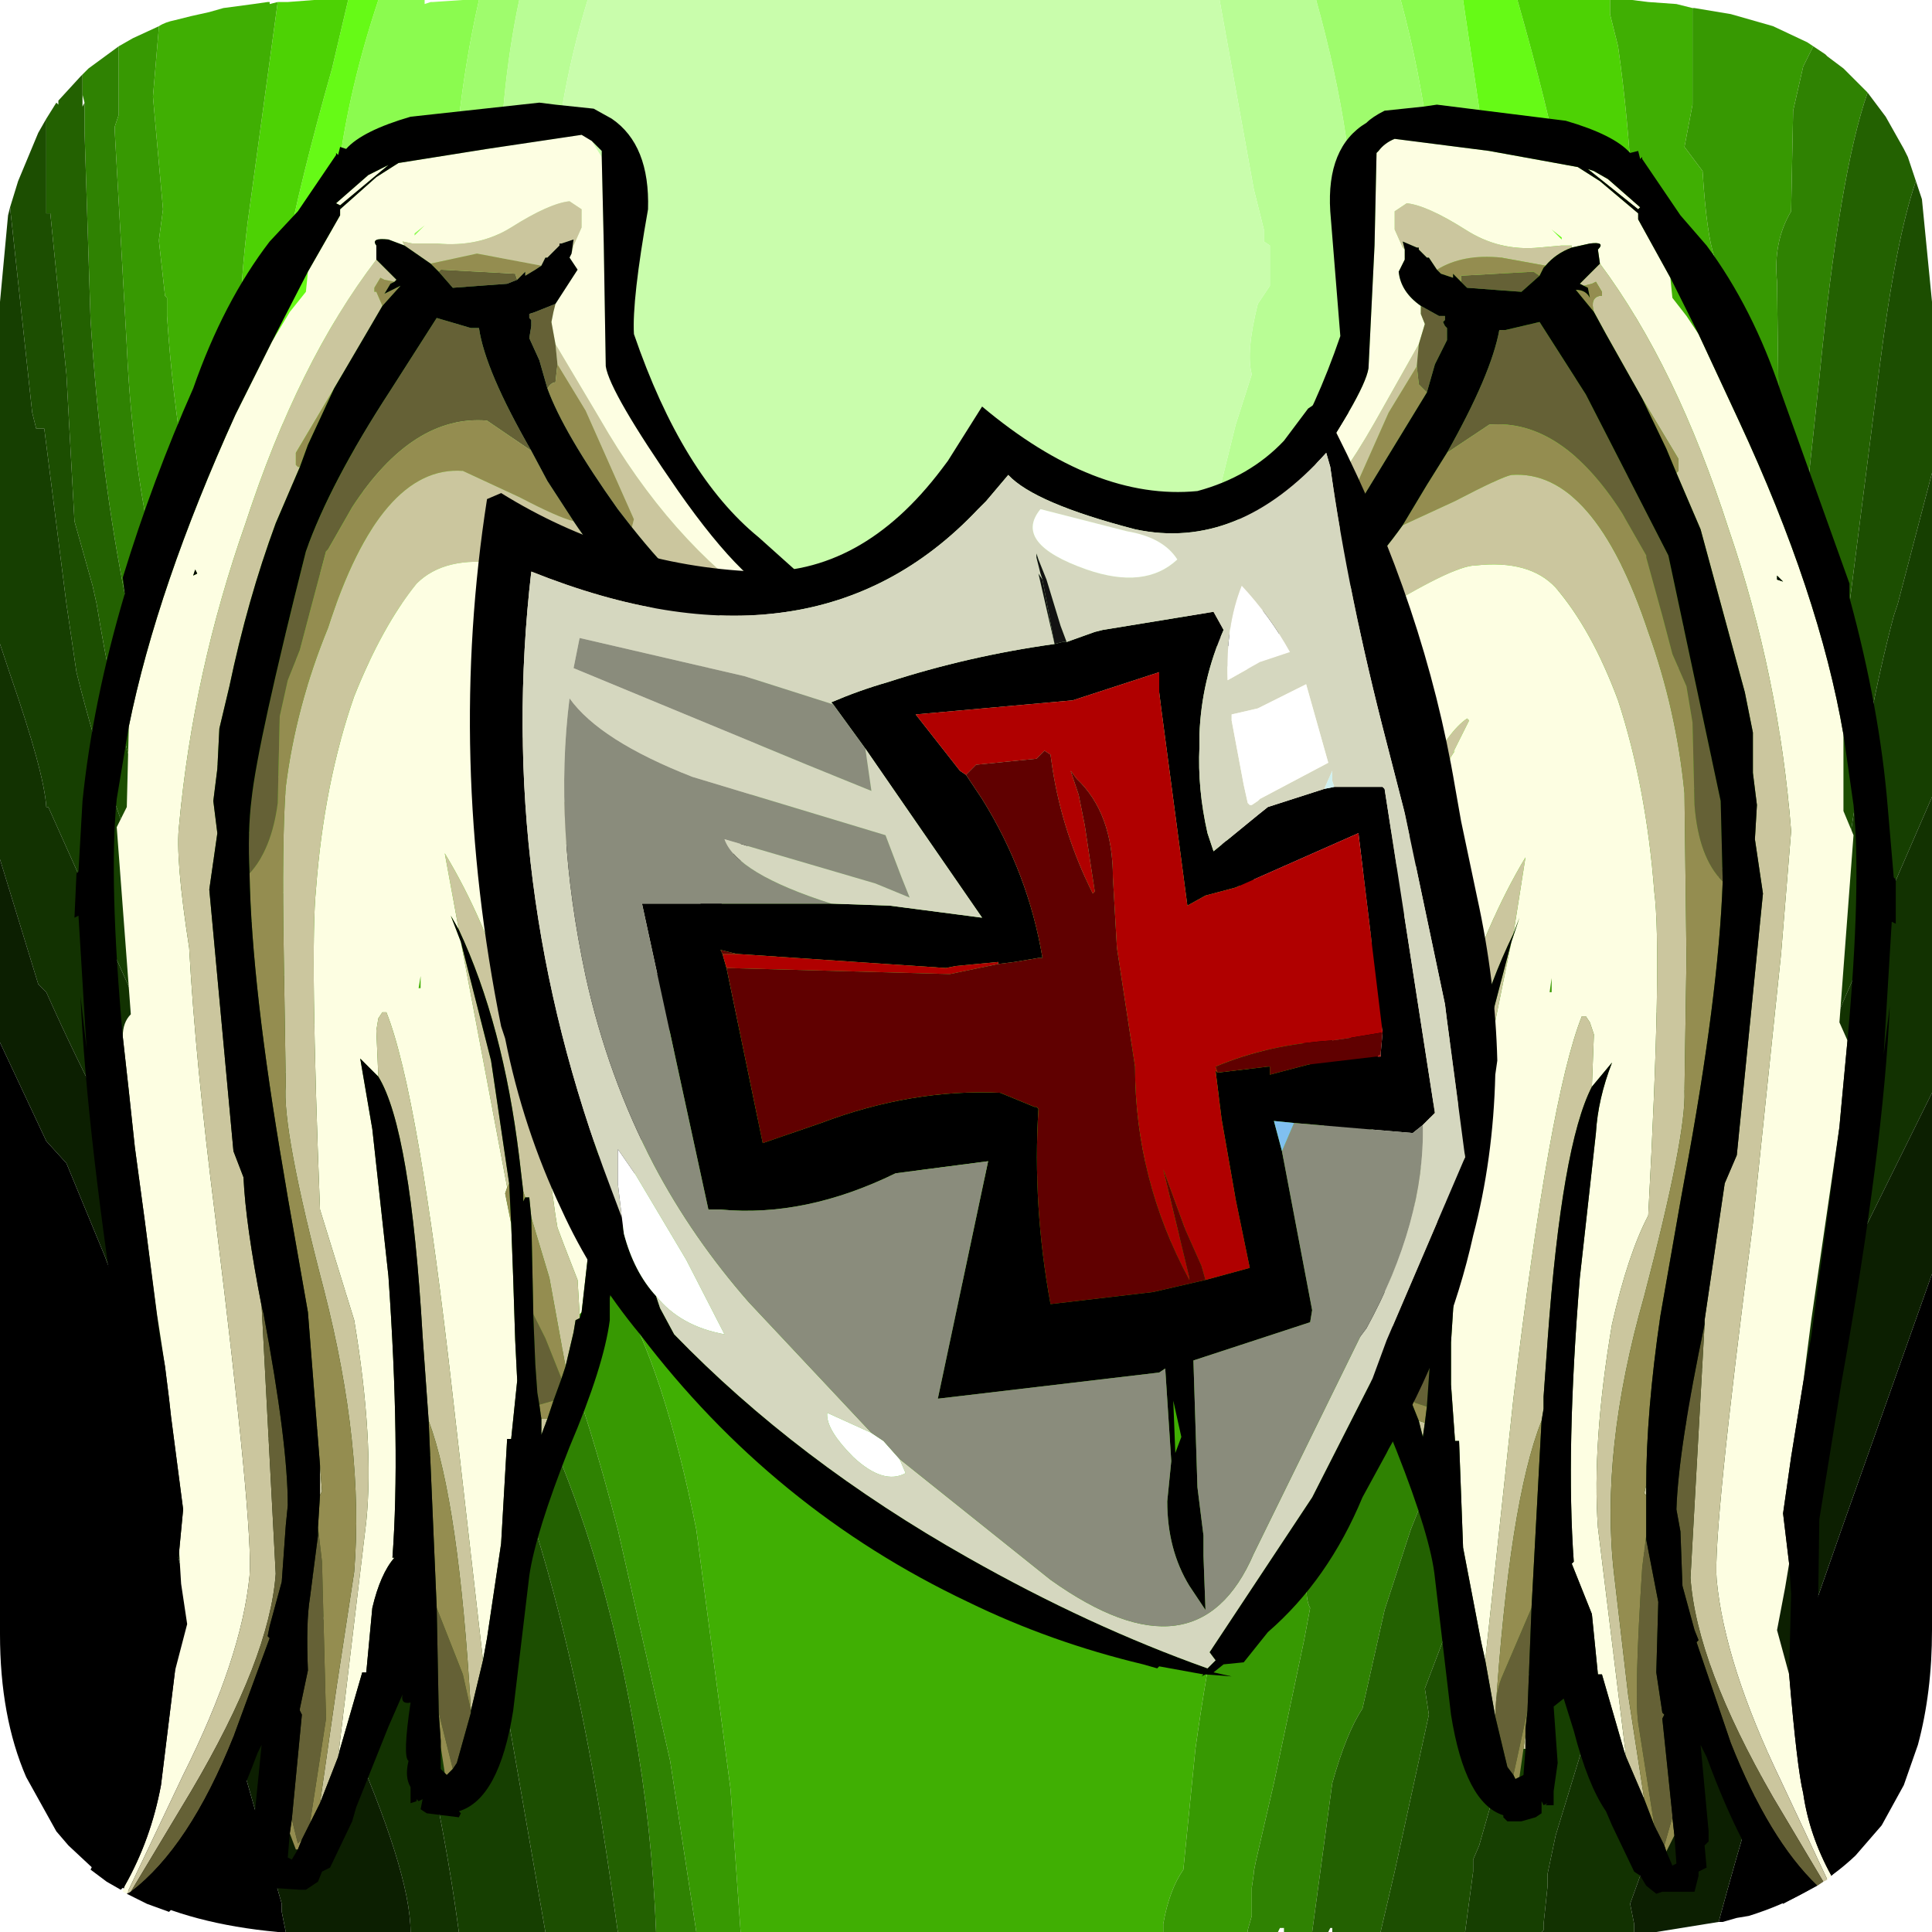 <?xml version="1.0" encoding="UTF-8" standalone="no"?>
<svg xmlns:ffdec="https://www.free-decompiler.com/flash" xmlns:xlink="http://www.w3.org/1999/xlink" ffdec:objectType="frame" height="48.0px" width="48.0px" xmlns="http://www.w3.org/2000/svg">
  <g transform="matrix(1.0, 0.0, 0.0, 1.0, 0.0, 0.0)">
    <filter id="filter0">
      <feColorMatrix in="SourceGraphic" result="filterResult0" type="matrix" values="1.639 0.943 -1.142 0.0 -0.166 -0.211 1.306 0.345 0.0 -0.166 0.931 -0.813 1.322 0.0 -0.166 0.0 0.0 0.0 1.0 0.0"/>
    </filter>
    <use ffdec:characterId="331" filter="url(#filter0)" height="48.0" transform="matrix(1.0, 0.0, 0.0, 1.0, 0.0, 0.0)" width="48.0" xlink:href="#sprite0"/>
    <use ffdec:characterId="2301" height="45.1" transform="matrix(1.0, 0.0, 0.0, 1.0, 1.85, 2.55)" width="45.25" xlink:href="#shape1"/>
  </g>
  <defs>
    <g id="sprite0" transform="matrix(1.0, 0.0, 0.0, 1.0, 0.0, 0.0)">
      <use ffdec:characterId="330" height="48.0" transform="matrix(1.0, 0.0, 0.0, 1.0, 0.0, 0.0)" width="48.0" xlink:href="#shape0"/>
    </g>
    <g id="shape0" transform="matrix(1.0, 0.0, 0.0, 1.0, 0.0, 0.0)">
      <path d="M41.7 35.9 L41.85 34.9 42.2 34.3 41.7 35.9" fill="#3b3b3b" fill-rule="evenodd" stroke="none"/>
      <path d="M19.15 25.4 L18.95 25.4 18.95 25.3 19.15 25.4 M33.35 27.45 L33.25 27.55 32.9 27.75 33.1 27.55 33.35 27.45 M35.8 8.3 L35.85 8.5 35.8 8.55 35.8 8.3" fill="#646464" fill-rule="evenodd" stroke="none"/>
      <path d="M29.35 30.6 L29.25 30.7 29.35 30.5 29.35 30.6" fill="#1ad310" fill-rule="evenodd" stroke="none"/>
      <path d="M29.7 30.4 L29.35 30.6 29.35 30.5 29.65 30.4 29.7 30.4" fill="#15ac0d" fill-rule="evenodd" stroke="none"/>
      <path d="M48.0 31.65 L48.0 40.5 Q48.0 42.05 47.65 43.35 L47.3 44.35 46.75 45.35 46.1 46.1 Q45.05 47.1 43.45 47.6 L43.15 47.65 42.8 47.75 42.7 47.75 Q43.5 44.75 45.05 40.0 L45.75 38.0 48.0 31.65 M0.0 25.9 L1.15 28.35 1.65 28.9 2.6 31.2 Q3.95 34.7 4.4 37.9 L4.35 38.0 4.3 38.3 5.55 42.2 7.0 47.3 7.0 47.5 7.1 48.0 6.9 48.0 Q4.75 47.8 3.3 47.05 L2.45 46.55 1.7 45.85 1.4 45.5 0.65 44.15 Q0.0 42.65 0.0 40.6 L0.0 40.5 0.0 25.9" fill="#000000" fill-rule="evenodd" stroke="none"/>
      <path d="M30.3 0.0 L31.15 4.7 31.4 5.7 31.4 6.0 31.55 6.1 31.55 7.1 31.25 7.55 Q30.95 8.75 31.1 9.3 L30.7 10.55 29.6 15.0 29.35 16.15 27.4 18.05 Q24.2 20.4 20.35 19.15 17.45 18.15 16.45 16.55 L15.6 15.0 Q13.5 10.7 13.65 5.55 13.8 2.6 14.6 0.0 L17.5 0.0 17.75 0.0 30.3 0.0" fill="#c9fdac" fill-rule="evenodd" stroke="none"/>
      <path d="M14.6 0.0 Q13.8 2.6 13.65 5.55 13.5 10.7 15.6 15.0 L16.45 16.55 Q17.45 18.15 20.35 19.15 24.2 20.4 27.4 18.05 L29.35 16.15 29.6 15.0 30.7 10.55 31.1 9.3 Q30.95 8.75 31.25 7.55 L31.55 7.1 31.55 6.1 31.4 6.0 31.4 5.7 31.15 4.7 30.3 0.0 32.7 0.0 Q33.7 3.6 33.65 6.35 L33.1 10.2 32.4 14.7 32.35 15.0 Q31.85 17.65 29.5 20.45 25.9 22.5 24.2 22.75 L21.15 22.25 19.4 21.8 19.25 21.8 Q18.25 21.8 18.4 21.35 L16.85 19.7 15.0 17.65 13.75 15.0 Q12.35 11.05 12.4 5.2 12.4 2.35 12.9 0.0 L14.6 0.0" fill="#b9fd95" fill-rule="evenodd" stroke="none"/>
      <path d="M12.9 0.0 Q12.4 2.35 12.4 5.2 12.35 11.05 13.75 15.0 L15.0 17.65 16.85 19.7 18.4 21.35 Q18.25 21.8 19.25 21.8 L19.4 21.8 21.15 22.25 24.2 22.75 Q25.9 22.5 29.5 20.45 31.85 17.65 32.35 15.0 L32.4 14.7 33.1 10.2 33.65 6.35 Q33.7 3.6 32.7 0.0 L34.8 0.0 Q35.75 3.5 35.8 7.75 L35.8 8.25 35.8 8.3 35.8 8.55 Q35.25 8.95 34.65 10.3 L33.8 13.9 34.1 15.0 Q34.25 15.95 34.0 16.9 33.4 19.65 28.9 22.9 L26.4 24.3 21.2 23.4 17.35 23.2 17.15 22.95 16.95 22.2 Q14.2 19.0 13.4 17.7 12.7 16.5 12.25 15.0 10.9 10.95 11.25 4.7 11.4 2.2 11.9 0.0 L12.9 0.0" fill="#9ffc6d" fill-rule="evenodd" stroke="none"/>
      <path d="M36.35 0.0 L37.25 6.05 Q37.45 8.7 37.2 11.1 L37.1 11.75 37.05 12.05 37.05 12.15 Q36.55 12.7 36.05 14.3 L35.85 15.0 Q34.9 18.05 35.05 18.6 33.0 22.75 29.0 25.9 L25.05 26.1 21.65 25.9 Q20.7 25.35 19.15 25.4 L18.95 25.3 18.95 25.4 18.55 25.4 17.75 25.55 15.25 22.6 11.95 18.7 10.0 15.0 9.55 14.05 Q8.8 11.85 8.35 8.1 7.95 4.35 9.4 0.0 L10.55 0.0 10.55 0.1 10.7 0.05 10.75 0.05 11.5 0.0 11.9 0.0 Q11.4 2.2 11.25 4.7 10.9 10.95 12.25 15.0 12.7 16.5 13.4 17.7 14.2 19.0 16.95 22.2 L17.15 22.95 17.35 23.2 21.2 23.4 26.4 24.3 28.9 22.9 Q33.4 19.65 34.0 16.9 34.25 15.95 34.1 15.0 L33.8 13.9 34.65 10.3 Q35.25 8.95 35.8 8.55 L35.85 8.5 35.8 8.3 35.8 8.25 35.8 7.75 Q35.75 3.5 34.8 0.0 L36.35 0.0" fill="#8bfb4f" fill-rule="evenodd" stroke="none"/>
      <path d="M36.35 0.0 L37.7 0.0 Q39.2 5.25 39.15 7.5 L39.15 11.85 38.65 15.0 38.15 16.55 Q36.45 20.35 34.9 22.15 L30.7 26.95 29.1 28.05 29.4 28.15 29.2 28.4 28.4 28.9 28.3 29.0 28.2 29.0 Q25.0 29.55 22.15 29.0 19.6 28.45 16.95 26.7 L16.95 26.3 15.65 25.1 Q12.15 21.45 9.85 17.6 L8.35 15.0 7.85 14.0 Q7.2 12.35 6.85 9.05 6.65 7.35 8.25 1.7 L8.65 0.0 9.4 0.0 Q7.95 4.35 8.35 8.1 8.8 11.85 9.55 14.05 L10.0 15.0 11.95 18.7 15.25 22.6 17.75 25.55 18.55 25.4 18.95 25.4 19.15 25.4 Q20.7 25.35 21.65 25.9 L25.05 26.1 29.0 25.9 Q33.0 22.75 35.05 18.6 34.9 18.05 35.85 15.0 L36.05 14.3 Q36.55 12.7 37.05 12.15 L37.05 12.05 37.1 11.75 37.2 11.1 Q37.45 8.7 37.25 6.05 L36.35 0.0" fill="#66fa16" fill-rule="evenodd" stroke="none"/>
      <path d="M8.65 0.0 L8.25 1.7 Q6.65 7.35 6.85 9.05 7.2 12.35 7.85 14.0 L8.35 15.0 9.85 17.6 Q12.15 21.45 15.65 25.1 L16.95 26.3 16.95 26.7 Q19.6 28.45 22.15 29.0 25.0 29.55 28.2 29.0 L28.3 29.0 28.4 28.9 29.2 28.4 29.4 28.15 29.1 28.05 30.7 26.95 34.9 22.15 Q36.45 20.35 38.15 16.55 L38.65 15.0 39.15 11.85 39.15 7.5 Q39.2 5.25 37.7 0.0 L37.8 0.0 39.7 0.0 40.0 0.0 40.0 0.35 40.2 1.15 Q40.7 4.65 40.6 8.85 L40.3 13.8 40.15 15.0 38.9 19.8 Q38.55 21.1 37.1 22.8 L34.1 26.5 33.4 27.4 33.35 27.45 33.1 27.55 32.9 27.75 32.9 27.8 32.85 27.8 32.65 27.9 32.6 27.95 32.6 28.05 31.6 29.1 29.8 30.3 29.7 30.4 29.65 30.4 29.35 30.5 29.25 30.7 28.35 31.55 27.25 31.8 25.95 32.15 21.4 31.5 20.9 31.45 19.45 30.85 17.95 30.6 15.9 28.4 Q14.1 26.45 12.85 24.7 L8.1 17.8 Q7.3 16.5 6.85 15.0 5.5 11.0 6.15 5.55 L6.9 0.05 6.95 0.05 7.15 0.05 7.8 0.0 8.65 0.0" fill="#4dd204" fill-rule="evenodd" stroke="none"/>
      <path d="M42.05 0.2 L42.05 2.6 41.85 3.65 42.3 4.25 Q42.4 5.85 42.6 6.4 L41.9 15.0 41.7 16.55 Q41.3 20.15 37.0 26.8 L31.95 34.7 31.75 35.05 31.4 35.8 31.3 35.8 31.0 37.7 30.9 38.0 Q30.25 39.5 29.7 43.45 L29.4 46.45 Q29.05 46.95 28.9 47.8 L28.9 48.0 18.4 48.0 18.15 44.45 17.3 38.0 Q16.5 34.0 15.35 32.05 L8.15 21.65 Q6.35 18.6 5.35 15.0 4.4 11.65 4.15 7.85 L4.15 7.4 4.1 7.35 3.95 6.0 3.95 5.95 4.05 5.2 3.8 2.4 3.95 0.65 Q4.1 0.55 4.35 0.5 L4.75 0.4 5.2 0.3 5.55 0.2 6.3 0.1 6.65 0.05 6.7 0.05 6.7 0.1 6.9 0.05 6.15 5.55 Q5.5 11.0 6.85 15.0 7.3 16.5 8.1 17.8 L12.85 24.7 Q14.1 26.45 15.9 28.4 L17.95 30.6 19.45 30.85 20.9 31.45 21.4 31.5 25.95 32.15 27.25 31.8 28.35 31.55 29.25 30.7 29.35 30.6 29.7 30.4 29.8 30.3 31.6 29.1 32.6 28.05 32.6 27.95 32.65 27.9 32.85 27.8 32.9 27.8 32.9 27.75 33.25 27.55 33.35 27.45 33.4 27.4 34.1 26.5 37.1 22.8 Q38.55 21.1 38.9 19.8 L40.15 15.0 40.3 13.8 40.6 8.85 Q40.7 4.65 40.2 1.15 L40.0 0.35 40.0 0.0 40.4 0.0 40.55 0.0 40.95 0.05 41.65 0.1 42.05 0.2" fill="#40af03" fill-rule="evenodd" stroke="none"/>
      <path d="M45.05 1.15 L44.8 1.65 44.55 2.75 44.5 5.25 Q44.05 6.0 44.15 7.0 L44.2 11.0 44.25 12.15 44.0 14.45 43.75 15.0 43.35 16.25 43.2 17.55 37.35 28.35 Q33.65 35.1 32.75 38.0 32.3 39.5 32.55 39.95 L32.4 40.75 31.65 44.3 31.2 46.25 31.15 46.5 31.15 46.55 31.1 46.9 31.1 47.6 31.0 47.95 31.0 48.0 28.9 48.0 28.9 47.8 Q29.05 46.95 29.4 46.45 L29.7 43.45 Q30.25 39.5 30.9 38.0 L31.0 37.7 31.3 35.8 31.4 35.8 31.75 35.05 31.95 34.7 37.0 26.8 Q41.3 20.15 41.7 16.55 L41.9 15.0 42.6 6.4 Q42.4 5.85 42.3 4.25 L41.85 3.65 42.05 2.6 42.05 0.2 42.1 0.2 43.0 0.35 43.7 0.55 44.05 0.65 44.9 1.05 45.05 1.15 M3.95 0.65 L3.8 2.4 4.05 5.2 3.95 5.95 3.95 6.0 4.1 7.35 4.15 7.4 4.15 7.85 Q4.4 11.65 5.35 15.0 6.35 18.6 8.15 21.65 L15.35 32.05 Q16.5 34.0 17.3 38.0 L18.15 44.45 18.4 48.0 17.3 48.0 16.65 43.75 15.35 38.0 Q14.0 32.75 12.4 30.15 L6.95 22.05 Q5.05 18.9 4.1 15.0 3.3 12.0 3.15 8.6 L2.85 3.25 2.85 3.15 2.95 2.85 2.95 1.15 3.3 0.95 3.95 0.65" fill="#379902" fill-rule="evenodd" stroke="none"/>
      <path d="M45.05 1.15 L45.35 1.35 45.4 1.4 45.8 1.7 46.15 2.05 46.4 2.3 Q45.7 4.3 45.2 9.4 L44.6 15.0 44.15 18.7 44.0 18.95 41.85 23.6 39.5 28.8 38.45 30.9 38.3 31.15 38.25 31.1 36.55 34.35 35.95 35.75 35.05 38.0 34.4 40.0 33.85 42.45 Q33.45 43.05 33.1 44.3 L32.6 48.0 32.3 48.0 32.3 47.95 32.3 48.0 31.9 48.0 31.9 47.9 31.8 47.9 31.75 48.0 31.0 48.0 31.0 47.95 31.1 47.6 31.1 46.9 31.15 46.55 31.15 46.5 31.2 46.25 31.65 44.3 32.4 40.75 32.55 39.95 Q32.3 39.5 32.75 38.0 33.65 35.1 37.35 28.35 L43.2 17.55 43.35 16.25 43.75 15.0 44.0 14.45 44.25 12.15 44.2 11.0 44.15 7.0 Q44.05 6.0 44.5 5.25 L44.55 2.75 44.8 1.65 45.05 1.15 M2.95 1.15 L2.95 2.85 2.85 3.15 2.85 3.25 3.15 8.6 Q3.3 12.0 4.1 15.0 5.05 18.9 6.95 22.05 L12.4 30.15 Q14.0 32.75 15.35 38.0 L16.65 43.75 17.3 48.0 16.3 48.0 Q16.2 45.4 15.75 42.9 15.3 40.3 14.55 38.0 13.45 34.7 11.7 31.9 L4.8 20.5 Q3.75 18.15 3.15 15.0 2.5 11.85 2.25 7.95 L2.1 3.25 2.1 3.1 2.1 2.55 2.05 2.35 2.05 1.85 2.2 1.7 2.95 1.15" fill="#2f8202" fill-rule="evenodd" stroke="none"/>
      <path d="M47.6 4.5 Q47.1 5.95 46.7 9.1 L45.95 15.0 45.9 15.35 44.75 18.95 Q43.8 21.9 43.8 22.5 L43.75 22.85 Q41.6 27.9 40.15 30.2 L39.85 30.85 39.4 31.4 35.4 41.95 35.5 42.6 34.65 46.5 34.3 48.0 33.1 48.0 33.1 47.9 33.05 47.9 33.0 48.0 32.6 48.0 33.1 44.3 Q33.45 43.05 33.85 42.45 L34.4 40.0 35.05 38.0 35.95 35.75 36.55 34.35 38.25 31.1 38.3 31.15 38.45 30.9 39.5 28.8 41.85 23.6 44.0 18.95 44.15 18.7 44.6 15.0 45.2 9.4 Q45.7 4.3 46.4 2.3 L46.85 2.9 47.3 3.7 47.4 3.9 47.6 4.5 M2.05 1.85 L2.05 2.35 2.05 2.65 2.1 2.55 2.1 3.1 2.1 3.25 2.25 7.95 Q2.5 11.85 3.15 15.0 3.75 18.15 4.8 20.5 L11.7 31.9 Q13.45 34.7 14.55 38.0 15.3 40.3 15.75 42.9 16.2 45.4 16.3 48.0 L15.35 48.0 15.25 47.3 Q14.5 41.85 13.3 38.0 L12.2 35.1 5.05 23.25 4.6 21.95 4.25 21.45 Q3.15 19.6 2.4 15.0 L2.3 14.55 1.85 12.95 1.65 9.3 1.25 5.3 1.15 5.3 1.15 4.85 1.15 2.95 1.4 2.55 1.45 2.6 1.45 2.5 2.0 1.9 2.05 1.85" fill="#236101" fill-rule="evenodd" stroke="none"/>
      <path d="M47.6 4.5 L47.75 4.95 48.0 7.5 48.0 9.8 48.0 9.9 48.0 11.75 47.15 15.0 47.05 15.3 Q46.4 17.75 45.9 21.25 L44.55 25.4 44.5 25.45 44.2 25.9 Q41.6 31.7 39.95 36.2 L39.3 38.0 39.05 38.65 38.9 38.85 Q38.35 40.2 36.75 45.85 L36.6 46.2 36.6 46.5 36.4 48.0 34.3 48.0 34.65 46.5 35.5 42.6 35.4 41.95 39.4 31.4 39.85 30.85 40.15 30.2 Q41.6 27.9 43.75 22.85 L43.8 22.5 Q43.8 21.9 44.75 18.95 L45.9 15.35 45.95 15.0 46.7 9.1 Q47.1 5.95 47.6 4.5 M1.15 2.95 L1.15 4.85 1.15 5.3 1.25 5.3 1.65 9.3 1.85 12.95 2.3 14.55 2.4 15.0 Q3.15 19.6 4.25 21.45 L4.6 21.95 5.05 23.25 12.2 35.1 13.3 38.0 Q14.5 41.85 15.25 47.3 L15.35 48.0 13.55 48.0 12.5 41.95 Q12.2 40.0 11.5 38.0 L10.3 35.3 7.15 29.45 4.2 23.4 Q2.7 19.95 1.9 16.7 L1.65 15.0 1.1 10.65 0.9 10.65 0.8 10.25 0.25 5.15 0.45 4.5 0.95 3.3 1.15 2.95" fill="#1c4e01" fill-rule="evenodd" stroke="none"/>
      <path d="M36.4 48.0 L36.6 46.5 36.6 46.2 36.75 45.85 Q38.35 40.2 38.9 38.85 L39.05 38.65 39.3 38.0 39.95 36.2 Q41.6 31.7 44.2 25.9 L44.5 25.45 44.55 25.4 45.9 21.25 Q46.4 17.75 47.05 15.3 L47.15 15.0 48.0 11.75 48.0 19.8 45.7 25.1 Q44.2 28.7 43.8 30.0 43.15 31.2 42.2 34.3 L41.85 34.9 41.7 35.9 41.65 36.1 Q41.35 36.8 41.2 37.6 L41.15 38.0 41.15 38.05 40.75 38.7 40.75 39.1 39.75 42.0 38.65 45.6 38.45 46.55 38.45 46.85 38.35 47.8 38.35 47.95 38.3 48.0 36.4 48.0 M0.0 16.0 L0.0 7.5 0.2 5.35 0.25 5.15 0.8 10.25 0.9 10.65 1.1 10.65 1.65 15.0 1.9 16.7 Q2.7 19.95 4.2 23.4 L7.15 29.45 10.3 35.3 11.5 38.0 Q12.2 40.0 12.5 41.95 L13.55 48.0 11.4 48.0 Q11.0 45.0 10.2 41.9 L8.9 38.0 5.55 29.75 1.2 20.05 1.15 20.05 Q1.1 19.2 0.25 16.75 L0.0 16.0" fill="#163f01" fill-rule="evenodd" stroke="none"/>
      <path d="M48.0 19.8 L48.0 27.15 45.8 31.6 Q44.95 33.65 44.45 35.45 L44.35 35.55 44.1 36.4 43.7 37.2 43.7 37.25 43.5 38.0 41.65 44.1 40.5 47.3 40.6 47.8 40.6 48.0 38.3 48.0 38.35 47.95 38.35 47.8 38.45 46.85 38.45 46.55 38.65 45.6 39.75 42.0 40.75 39.1 40.75 38.7 41.15 38.05 41.15 38.0 41.2 37.6 Q41.35 36.8 41.65 36.1 L41.7 35.9 42.2 34.3 Q43.15 31.2 43.8 30.0 44.2 28.7 45.7 25.1 L48.0 19.8 M0.0 16.0 L0.25 16.75 Q1.1 19.2 1.15 20.05 L1.2 20.05 5.55 29.75 8.9 38.0 10.2 41.9 Q11.0 45.0 11.4 48.0 L10.9 48.0 10.8 48.0 10.2 48.0 Q10.2 46.5 8.6 42.9 L7.95 39.8 7.45 38.0 Q6.15 33.85 4.4 30.85 2.6 27.9 1.15 24.65 L0.95 24.45 0.0 21.35 0.0 16.0" fill="#123201" fill-rule="evenodd" stroke="none"/>
      <path d="M48.0 27.15 L48.0 31.65 45.75 38.0 45.05 40.0 Q43.5 44.75 42.7 47.75 L41.15 48.0 40.9 48.0 40.6 48.0 40.6 47.8 40.5 47.3 41.65 44.1 43.5 38.0 43.7 37.25 43.7 37.2 44.1 36.4 44.35 35.55 44.45 35.45 Q44.95 33.65 45.8 31.6 L48.0 27.15 M0.0 21.35 L0.95 24.45 1.15 24.65 Q2.6 27.9 4.4 30.85 6.15 33.85 7.45 38.0 L7.95 39.8 8.6 42.9 Q10.2 46.5 10.2 48.0 L7.7 48.0 7.1 48.0 7.0 47.5 7.0 47.3 5.55 42.2 4.3 38.3 4.35 38.0 4.4 37.9 Q3.95 34.7 2.6 31.2 L1.65 28.9 1.15 28.35 0.0 25.9 0.0 21.35" fill="#0c1f01" fill-rule="evenodd" stroke="none"/>
    </g>
    <g id="shape1" transform="matrix(1.0, 0.0, 0.0, 1.0, -1.85, -2.55)">
      <path d="M40.7 5.2 L39.45 4.2 39.6 4.25 39.95 4.45 40.75 5.15 40.7 5.2 M29.35 15.0 Q30.4 14.75 32.2 12.25 33.9 9.8 34.0 9.15 L34.15 6.1 34.2 3.8 34.25 3.75 Q34.4 3.55 34.65 3.45 L37.0 3.75 39.2 4.15 39.75 4.5 40.7 5.3 40.7 5.45 41.5 6.9 41.55 7.4 41.9 7.85 42.2 8.3 43.2 10.45 Q45.2 14.75 45.8 18.25 L45.8 20.15 46.05 20.75 45.7 25.4 45.9 25.85 45.75 27.45 45.7 28.0 45.0 32.8 44.8 34.35 44.5 36.2 44.3 37.6 44.45 38.85 44.35 39.45 44.15 40.5 44.45 41.6 Q44.65 43.95 44.8 44.55 44.95 45.6 45.5 46.6 L45.4 46.7 44.25 44.25 Q42.85 41.35 42.65 39.25 42.55 38.1 43.55 30.4 L44.25 23.7 44.5 20.65 Q44.2 16.8 42.95 13.15 41.65 9.1 39.75 6.55 L39.7 6.2 Q39.9 6.0 39.5 6.05 L39.05 6.15 39.05 6.1 38.8 6.1 38.25 6.15 Q37.25 6.25 36.4 5.7 35.45 5.1 34.95 5.05 L34.65 5.25 34.65 5.7 34.85 6.15 34.9 6.2 34.9 6.45 34.75 6.75 Q34.8 7.25 35.3 7.6 L35.3 7.8 35.4 8.05 35.25 8.55 34.15 10.5 Q32.45 13.5 30.0 15.15 L30.05 15.5 30.4 15.6 30.05 15.65 29.55 15.35 29.35 15.0 M30.6 21.05 Q30.25 20.0 30.2 19.15 L30.1 17.55 30.35 16.4 30.45 16.55 31.25 16.65 Q32.1 16.6 34.0 15.35 36.1 14.05 36.65 14.05 38.0 13.9 38.65 14.6 39.55 15.65 40.2 17.4 40.9 19.55 41.1 22.15 41.3 23.7 40.95 30.2 40.45 31.15 40.05 32.9 39.55 35.85 39.7 37.95 L40.4 43.65 40.35 43.5 39.8 41.6 39.7 41.6 39.55 40.1 39.05 38.85 39.1 38.8 Q38.9 36.05 39.25 31.75 L39.65 28.15 Q39.7 27.3 40.05 26.4 L39.55 27.0 39.6 25.7 39.5 25.4 39.4 25.25 39.3 25.25 Q38.5 27.25 37.6 34.75 L36.9 41.25 36.8 40.8 36.35 38.45 36.25 35.8 36.15 35.8 36.05 34.4 36.05 33.35 36.15 31.8 36.25 30.15 36.35 29.7 36.3 29.6 36.3 29.55 37.55 23.4 37.75 22.8 37.6 23.2 37.9 21.3 Q35.95 24.55 35.1 30.25 L35.0 30.55 34.9 30.95 34.5 31.9 34.45 32.55 34.05 29.1 34.15 28.35 34.05 27.95 Q34.2 25.8 34.9 22.65 L35.5 20.2 36.05 18.8 36.15 18.65 36.1 18.7 36.5 17.9 36.45 17.85 Q36.0 18.15 35.45 19.2 L34.9 20.1 34.15 21.45 Q33.9 21.45 33.2 23.1 L32.7 24.3 32.7 24.25 32.45 24.2 Q32.1 23.25 30.6 21.05 M30.55 15.75 L30.5 15.65 30.5 15.6 30.55 15.6 30.7 15.65 30.55 15.75 M44.3 14.45 L44.15 14.3 44.15 14.4 44.3 14.45 M38.8 5.95 L38.8 5.9 38.55 5.7 38.8 5.95 M19.7 15.0 L19.5 15.35 19.0 15.6 18.6 15.6 Q18.8 15.45 19.05 15.45 L19.05 15.1 Q16.65 13.45 14.9 10.4 L13.8 8.55 13.7 8.0 13.75 7.75 13.8 7.55 14.35 6.7 14.15 6.4 14.2 6.3 14.25 6.1 14.45 5.65 14.45 5.2 14.15 5.0 Q13.65 5.05 12.7 5.65 11.9 6.15 10.85 6.05 L10.25 6.05 10.0 6.0 10.05 6.1 9.65 5.95 Q9.2 5.9 9.35 6.1 L9.35 6.45 Q7.4 9.0 6.1 13.0 4.8 16.7 4.45 20.5 4.35 21.3 4.7 23.55 4.85 26.3 5.35 30.25 6.3 37.95 6.2 39.15 6.0 41.2 4.55 44.1 L3.15 47.05 3.05 47.0 3.1 46.85 Q3.75 45.7 4.0 44.35 L4.35 41.5 4.65 40.35 4.5 39.35 4.45 38.55 4.55 37.5 4.25 35.2 4.2 34.75 4.1 33.95 3.9 32.65 3.6 30.35 3.35 28.5 3.2 27.1 3.05 25.75 Q3.05 25.4 3.25 25.2 L2.9 20.55 3.15 20.05 3.2 18.05 Q3.9 14.6 5.85 10.3 L6.75 8.5 7.2 7.75 7.6 7.25 7.65 6.75 8.45 5.35 8.45 5.2 9.35 4.4 9.9 4.05 12.1 3.7 14.45 3.35 14.7 3.5 14.95 3.9 15.0 6.05 15.05 9.1 Q15.15 9.75 16.85 12.2 18.6 14.7 19.7 15.0 M18.5 15.6 L18.5 15.7 18.3 15.6 18.45 15.55 18.5 15.55 18.5 15.6 M18.65 16.4 Q18.8 17.5 18.9 17.55 L18.8 19.15 18.4 20.95 Q16.85 23.2 16.5 24.15 L16.3 24.2 16.3 24.3 15.75 23.05 Q15.15 21.45 14.85 21.45 L14.1 20.05 13.5 19.1 12.6 17.75 12.55 17.85 12.85 18.6 12.8 18.55 12.95 18.7 13.4 19.8 13.35 19.8 14.1 22.65 14.9 27.9 14.75 28.25 14.85 29.05 14.45 32.6 14.4 32.65 14.35 31.8 14.0 30.9 13.85 30.5 13.8 30.2 Q13.05 24.5 11.05 21.2 L11.4 23.1 11.2 22.75 11.45 23.4 12.6 29.5 12.55 29.65 12.7 30.4 12.75 31.75 12.8 33.3 12.85 34.3 12.7 35.75 12.6 35.75 12.45 38.35 12.1 40.7 12.0 41.25 11.25 34.7 Q10.4 27.15 9.6 25.15 L9.5 25.15 9.4 25.3 9.35 25.6 9.4 26.75 8.95 26.3 9.25 28.05 9.65 31.7 Q9.95 36.0 9.75 38.7 L9.8 38.7 Q9.45 39.1 9.25 39.95 L9.1 41.55 9.0 41.55 8.45 43.45 8.4 43.65 9.1 37.8 Q9.3 35.8 8.8 32.8 L7.95 30.05 Q7.7 23.6 7.85 22.1 8.05 19.45 8.8 17.3 9.5 15.55 10.35 14.5 11.05 13.8 12.45 14.0 12.95 14.05 15.0 15.3 16.95 16.55 17.75 16.6 L18.55 16.5 18.65 16.4 M38.5 24.65 L38.55 24.65 38.55 24.3 38.5 24.65 M10.55 5.6 L10.3 5.8 10.3 5.85 10.55 5.6 M9.55 4.15 L9.65 4.1 8.45 5.1 8.35 5.05 9.15 4.35 9.55 4.15 M4.9 14.25 L4.85 14.15 4.8 14.3 4.9 14.25 M15.75 26.1 L15.8 26.2 15.75 26.3 15.7 26.3 15.75 26.1 M13.45 35.45 L13.45 35.35 13.45 35.4 13.45 35.45 M10.45 24.55 L10.45 24.25 10.4 24.55 10.45 24.55 M33.25 26.35 L33.2 26.35 33.15 26.15 33.25 26.35" fill="#fdfee2" fill-rule="evenodd" stroke="none"/>
      <path d="M45.4 46.7 L45.3 46.75 44.05 44.65 Q42.15 41.35 42.0 39.2 L42.35 32.9 42.35 32.8 42.85 29.4 43.15 28.7 43.8 22.2 43.6 20.85 43.65 20.0 43.55 19.2 43.55 18.2 43.35 17.2 42.25 13.15 41.65 11.75 41.7 11.7 41.7 11.4 40.8 9.9 39.9 8.3 39.6 7.75 Q39.5 7.4 39.75 7.35 L39.8 7.35 39.8 7.25 39.65 7.0 39.55 7.05 39.35 7.1 39.25 7.05 39.75 6.55 Q41.65 9.1 42.95 13.15 44.2 16.8 44.5 20.65 L44.25 23.7 43.55 30.4 Q42.55 38.1 42.65 39.25 42.85 41.35 44.25 44.25 L45.4 46.7 M30.35 16.4 L30.15 16.2 30.3 16.05 30.55 16.05 Q32.85 15.85 34.85 13.05 L36.15 12.45 Q37.3 11.85 37.55 11.8 39.6 11.65 40.95 15.7 41.65 17.65 41.85 19.7 L41.9 23.8 41.85 27.1 Q41.9 28.2 40.85 32.2 39.75 36.05 40.1 39.1 L40.45 42.1 40.85 44.7 40.4 43.65 39.7 37.95 Q39.55 35.85 40.05 32.9 40.45 31.15 40.95 30.2 41.3 23.7 41.1 22.15 40.9 19.55 40.2 17.4 39.55 15.65 38.65 14.6 38.0 13.9 36.65 14.05 36.1 14.05 34.0 15.35 32.1 16.6 31.25 16.65 L30.45 16.55 30.35 16.4 M30.5 15.65 L30.4 15.6 30.05 15.5 30.0 15.15 Q32.45 13.5 34.15 10.5 L35.25 8.55 35.2 9.1 34.5 10.25 33.3 12.95 33.35 13.1 Q32.05 14.8 30.85 15.55 L30.8 15.6 30.55 15.6 30.5 15.6 30.5 15.65 M39.05 6.15 Q38.65 6.3 38.4 6.6 L37.3 6.4 Q36.35 6.3 35.7 6.7 L35.5 6.4 35.45 6.4 35.25 6.2 35.25 6.15 35.2 6.15 34.85 6.0 34.9 6.2 34.85 6.15 34.65 5.7 34.65 5.25 34.95 5.05 Q35.45 5.1 36.4 5.7 37.25 6.25 38.25 6.15 L38.8 6.1 39.05 6.1 39.05 6.15 M40.9 37.15 L40.85 37.1 40.9 36.9 40.9 37.15 M35.95 8.15 L35.9 8.15 35.95 8.15 M18.6 15.6 L18.5 15.6 18.5 15.55 18.45 15.55 18.2 15.5 18.25 15.55 Q17.05 14.8 15.7 13.1 L15.75 12.9 14.55 10.2 13.85 9.05 13.8 8.55 14.9 10.4 Q16.65 13.45 19.05 15.1 L19.05 15.45 Q18.8 15.45 18.6 15.6 M18.7 16.05 L18.85 16.15 18.65 16.4 18.55 16.5 17.75 16.6 Q16.95 16.55 15.0 15.3 12.95 14.05 12.45 14.0 11.05 13.8 10.35 14.5 9.5 15.55 8.8 17.3 8.05 19.45 7.85 22.1 7.7 23.6 7.95 30.05 L8.8 32.8 Q9.3 35.8 9.1 37.8 L8.4 43.65 7.95 44.8 8.35 42.0 8.8 39.05 Q9.05 35.95 8.05 32.05 7.0 28.05 7.1 26.95 L7.05 23.7 Q7.0 20.9 7.1 19.55 7.35 17.55 8.15 15.6 9.45 11.55 11.5 11.7 L12.9 12.35 Q13.85 12.85 14.25 12.95 16.15 15.8 18.45 16.0 L18.7 16.05 M32.7 24.3 L33.2 23.1 Q33.9 21.45 34.15 21.45 L34.9 20.1 35.45 19.2 Q36.0 18.15 36.45 17.85 L36.5 17.9 36.1 18.7 36.15 18.65 36.05 18.8 35.5 20.2 35.6 19.85 35.55 19.75 Q34.6 21.45 34.05 23.55 L34.1 23.1 33.4 24.3 33.05 25.5 33.15 26.05 32.7 24.3 M34.45 32.55 L34.5 31.9 34.9 30.95 35.0 30.55 35.1 30.25 Q35.95 24.55 37.9 21.3 L37.6 23.2 Q36.45 25.55 36.0 28.85 L35.95 29.7 35.9 29.9 35.85 29.85 35.75 29.8 35.7 30.5 35.3 31.85 34.8 34.05 34.6 33.15 34.6 32.85 34.5 32.85 34.45 32.55 M37.55 23.4 L36.3 29.55 Q36.45 27.85 36.75 26.45 L37.55 23.4 M36.9 41.25 L37.6 34.75 Q38.5 27.25 39.3 25.25 L39.4 25.25 39.5 25.4 39.6 25.7 39.55 27.0 Q38.8 28.45 38.45 33.3 L38.35 34.7 38.35 35.0 38.3 35.3 Q37.5 37.3 37.15 42.6 L37.15 42.65 36.9 41.25 M10.05 6.1 L10.0 6.0 10.25 6.05 10.85 6.05 Q11.9 6.15 12.7 5.65 13.65 5.05 14.15 5.0 L14.45 5.2 14.45 5.65 14.25 6.1 14.2 6.3 14.25 5.95 13.95 6.05 13.9 6.05 13.9 6.1 13.6 6.4 13.55 6.4 13.45 6.6 11.85 6.3 10.7 6.55 10.05 6.1 M9.35 6.45 L9.85 6.95 9.8 7.0 9.55 6.95 9.45 6.9 9.3 7.15 9.3 7.25 9.35 7.25 9.5 7.6 9.15 8.2 8.3 9.65 7.35 11.25 7.35 11.55 7.4 11.6 7.45 11.6 6.85 13.0 Q6.15 14.9 5.7 17.05 L5.45 18.1 5.4 19.1 5.3 19.9 5.4 20.7 5.2 22.1 5.8 28.6 6.05 29.25 Q6.1 30.4 6.5 32.45 L6.85 39.1 Q6.7 41.2 4.75 44.5 L3.25 47.0 3.15 47.05 4.55 44.1 Q6.0 41.2 6.2 39.15 6.3 37.95 5.35 30.25 4.85 26.3 4.7 23.55 4.35 21.3 4.45 20.5 4.8 16.7 6.1 13.0 7.4 9.0 9.35 6.45 M13.4 19.8 L12.95 18.7 12.8 18.55 12.85 18.6 12.55 17.85 12.6 17.75 13.5 19.1 14.1 20.05 14.85 21.45 Q15.15 21.45 15.75 23.05 L16.3 24.3 15.8 26.2 15.75 26.1 15.85 25.45 15.55 24.25 14.85 23.05 14.9 23.45 Q14.35 21.35 13.45 19.65 L13.4 19.8 M14.4 32.75 L14.3 32.8 14.25 33.1 14.05 33.95 13.65 31.75 13.2 30.25 13.15 29.75 13.05 29.75 13.0 29.6 12.9 28.75 Q12.5 25.45 11.4 23.1 L11.05 21.2 Q13.05 24.5 13.8 30.2 L13.85 30.5 14.0 30.9 14.35 31.8 14.4 32.65 14.4 32.75 M13.6 35.25 L13.45 35.65 13.45 35.5 13.45 35.4 13.45 35.35 13.45 35.25 13.6 35.25 M11.45 23.4 L12.2 26.35 12.65 29.4 12.6 29.5 11.45 23.4 M12.0 41.25 L11.7 42.5 Q11.4 37.3 10.65 35.3 L10.5 33.2 Q10.2 28.05 9.4 26.75 L9.35 25.6 9.4 25.3 9.5 25.15 9.6 25.15 Q10.4 27.15 11.25 34.7 L12.0 41.25 M10.95 43.4 L10.95 43.25 10.95 43.4 M7.95 37.15 L7.95 36.4 8.0 37.05 7.95 37.15 M35.4 35.35 L35.35 35.7 35.25 35.3 35.4 35.35 M37.9 43.1 L37.9 43.45 37.85 43.45 37.9 43.1" fill="#cbc69e" fill-rule="evenodd" stroke="none"/>
      <path d="M45.3 46.75 L45.15 46.85 Q43.95 45.7 43.0 43.3 L42.15 40.8 42.2 40.75 42.1 40.5 41.8 39.4 41.75 38.05 41.65 37.5 Q41.7 36.0 42.35 32.9 L42.0 39.2 Q42.15 41.35 44.05 44.65 L45.3 46.75 M38.25 6.85 L37.8 7.25 36.45 7.15 36.3 7.0 36.3 6.85 38.1 6.75 38.25 6.85 M35.3 7.6 L35.75 7.85 35.9 7.85 35.9 7.95 35.85 8.0 35.9 8.1 35.95 8.15 35.95 8.45 35.65 9.05 35.45 9.75 35.25 9.55 35.2 9.1 35.25 8.55 35.4 8.05 35.3 7.8 35.3 7.6 M42.8 21.9 Q42.2 21.3 42.1 20.0 L42.05 17.95 41.9 17.05 41.55 16.25 41.3 15.3 40.9 13.85 40.9 13.8 40.3 12.75 Q38.8 10.4 37.0 10.55 L35.95 11.25 Q37.05 9.3 37.25 8.2 L37.4 8.2 38.25 8.0 39.4 9.8 41.45 13.8 42.75 19.9 42.8 21.9 M41.1 45.35 L40.7 42.8 Q40.6 42.05 40.8 38.95 L40.9 38.15 40.9 38.25 41.2 39.8 41.15 41.55 41.3 42.55 41.35 42.6 41.3 42.7 41.55 45.1 41.55 45.15 41.35 45.85 41.1 45.35 M35.95 8.15 L35.9 8.15 35.95 8.15 M13.8 7.55 L13.75 7.75 13.7 8.0 13.8 8.55 13.85 9.05 13.8 9.5 Q13.7 9.5 13.6 9.65 L13.4 8.95 13.15 8.4 13.2 8.1 13.2 8.05 13.2 7.95 13.15 7.9 13.15 7.8 13.3 7.75 13.8 7.55 M12.85 6.95 L12.6 7.05 11.25 7.15 10.9 6.75 10.95 6.7 12.8 6.8 12.85 6.95 M6.5 32.45 L6.55 32.65 Q7.15 35.85 7.15 37.4 L7.1 37.9 7.0 39.3 6.7 40.4 6.65 40.65 6.7 40.7 5.8 43.15 Q4.7 45.9 3.25 47.0 L4.75 44.5 Q6.7 41.2 6.85 39.1 L6.5 32.45 M6.2 21.7 Q6.15 20.65 6.25 19.85 6.4 18.45 7.6 13.7 8.2 12.0 9.7 9.7 L10.85 7.9 11.7 8.15 11.9 8.15 Q12.05 9.2 13.2 11.2 L12.1 10.45 Q10.25 10.3 8.75 12.6 L8.15 13.65 8.1 13.7 7.7 15.2 7.45 16.15 7.15 16.9 6.95 17.8 6.9 19.95 Q6.75 21.1 6.2 21.7 M13.95 34.25 L13.75 34.8 13.4 34.9 13.35 34.6 13.3 33.9 13.25 32.7 13.25 32.65 13.55 33.25 13.95 34.25 M11.7 42.5 L11.7 42.55 11.35 43.8 11.25 43.95 10.9 42.55 10.85 39.95 11.5 41.6 11.7 42.5 M7.7 45.3 L7.5 45.7 7.4 45.8 7.25 45.2 7.5 42.6 7.45 42.5 7.45 42.45 7.65 41.5 Q7.6 40.3 7.7 39.7 L7.9 38.15 7.9 37.95 8.0 38.8 8.1 42.7 7.7 45.3 M35.6 32.75 L35.6 32.8 35.45 34.95 35.15 34.85 34.95 34.55 34.9 34.4 35.3 33.3 35.6 32.75 M38.05 39.95 L37.95 42.5 37.6 44.1 37.45 43.9 37.15 42.65 37.15 42.6 Q37.15 42.1 37.3 41.7 L38.05 39.95" fill="#656136" fill-rule="evenodd" stroke="none"/>
      <path d="M41.65 11.75 L41.4 11.15 40.8 9.9 41.7 11.4 41.7 11.7 41.65 11.75 M39.6 7.75 L39.15 7.2 Q39.4 7.2 39.5 7.4 L39.45 7.15 39.35 7.1 39.55 7.05 39.65 7.0 39.8 7.25 39.8 7.35 39.75 7.35 Q39.5 7.4 39.6 7.75 M38.4 6.6 L38.35 6.65 38.25 6.85 38.1 6.75 36.3 6.85 36.3 7.0 36.25 6.95 36.1 6.8 36.1 6.9 35.8 6.8 35.7 6.7 Q36.35 6.3 37.3 6.4 L38.4 6.6 M35.45 9.75 L33.65 12.7 33.35 13.1 33.3 12.95 34.5 10.25 35.2 9.1 35.25 9.55 35.45 9.75 M35.95 11.25 L37.0 10.55 Q38.8 10.4 40.3 12.75 L40.9 13.8 40.9 13.85 41.3 15.3 41.55 16.25 41.9 17.05 42.05 17.95 42.1 20.0 Q42.2 21.3 42.8 21.9 42.7 24.75 41.85 29.3 L41.75 29.85 41.25 32.7 Q40.9 35.1 40.9 36.9 L40.85 37.1 40.9 37.15 40.9 38.15 40.8 38.95 Q40.6 42.05 40.7 42.8 L41.1 45.35 40.85 44.7 40.45 42.1 40.1 39.1 Q39.75 36.05 40.85 32.2 41.9 28.2 41.85 27.1 L41.9 23.8 41.85 19.7 Q41.65 17.65 40.95 15.7 39.6 11.65 37.55 11.8 37.3 11.85 36.15 12.45 L34.85 13.05 35.45 12.05 35.95 11.25 M41.55 45.15 L41.6 45.6 41.4 46.0 41.35 45.85 41.55 45.15 M33.15 26.05 L33.05 25.5 33.4 24.3 34.1 23.1 34.05 23.55 33.45 26.3 33.25 26.35 33.15 26.15 33.15 26.05 M36.3 29.6 L36.35 29.7 36.25 30.15 36.3 29.6 M13.45 6.6 L13.3 6.7 13.05 6.85 13.05 6.75 12.9 6.9 12.85 6.95 12.8 6.8 10.95 6.7 10.9 6.75 10.75 6.6 10.7 6.55 11.85 6.3 13.45 6.6 M9.8 7.0 L9.7 7.05 9.55 7.3 9.95 7.1 9.5 7.6 9.35 7.25 9.3 7.25 9.3 7.15 9.45 6.9 9.55 6.95 9.8 7.0 M8.3 9.65 L7.65 11.05 7.45 11.6 7.4 11.6 7.35 11.55 7.35 11.25 8.3 9.65 M13.85 9.05 L14.55 10.2 15.75 12.9 15.7 13.1 15.35 12.65 Q14.0 10.75 13.6 9.65 13.7 9.5 13.8 9.5 L13.85 9.05 M6.2 21.7 Q6.75 21.1 6.9 19.95 L6.95 17.8 7.15 16.9 7.45 16.15 7.7 15.2 8.1 13.7 8.15 13.65 8.75 12.6 Q10.25 10.3 12.1 10.45 L13.2 11.2 13.6 11.95 14.25 12.95 Q13.85 12.85 12.9 12.35 L11.5 11.7 Q9.45 11.55 8.15 15.6 7.35 17.55 7.1 19.55 7.0 20.9 7.05 23.7 L7.1 26.95 Q7.0 28.05 8.05 32.05 9.05 35.95 8.8 39.05 L8.35 42.0 7.95 44.8 7.7 45.3 8.1 42.7 8.0 38.8 7.9 37.95 7.95 37.15 8.0 37.05 7.95 36.4 7.65 32.6 7.15 29.75 7.05 29.15 Q6.25 24.5 6.2 21.7 M14.9 23.45 L14.85 23.05 15.55 24.25 15.85 25.45 15.75 26.1 15.7 26.3 15.5 26.25 15.3 25.15 15.3 25.1 14.9 23.45 M14.05 33.95 L13.95 34.25 13.55 33.25 13.25 32.65 13.2 30.25 13.65 31.75 14.05 33.95 M13.75 34.8 L13.6 35.25 13.45 35.25 13.4 34.9 13.75 34.8 M13.05 29.75 L13.0 29.85 13.0 29.6 13.05 29.75 M12.65 29.4 L12.7 30.4 12.55 29.65 12.6 29.5 12.65 29.4 M11.25 43.95 L11.1 44.1 11.05 44.05 10.95 43.4 10.95 43.25 10.9 42.55 11.25 43.95 M10.85 39.95 L10.65 35.3 Q11.4 37.3 11.7 42.5 L11.5 41.6 10.85 39.95 M7.5 45.7 L7.4 45.95 7.35 45.95 7.2 45.55 7.25 45.2 7.4 45.8 7.5 45.7 M35.9 29.9 L35.95 29.7 35.9 29.95 35.9 29.9 M35.7 30.5 L35.6 32.75 35.3 33.3 34.9 34.4 34.8 34.05 35.3 31.85 35.7 30.5 M35.45 34.95 L35.4 35.35 35.25 35.3 34.95 34.55 35.15 34.85 35.45 34.95 M38.3 35.3 L38.05 39.95 37.3 41.7 Q37.15 42.1 37.15 42.6 37.5 37.3 38.3 35.3 M37.95 42.5 L37.9 42.95 37.9 43.1 37.85 43.45 37.75 44.15 37.65 44.2 37.6 44.1 37.95 42.5" fill="#948d50" fill-rule="evenodd" stroke="none"/>
      <path d="M40.7 5.2 L40.75 5.15 39.95 4.45 39.6 4.25 39.45 4.2 40.7 5.2 M29.35 15.0 L29.15 15.0 28.75 15.05 28.75 14.7 30.25 13.4 Q32.1 11.85 33.3 8.35 L33.05 5.25 Q32.95 3.65 33.95 3.05 34.1 2.9 34.4 2.75 L35.35 2.65 35.7 2.6 38.9 3.0 Q40.1 3.35 40.5 3.8 L40.7 3.75 40.75 3.95 40.8 3.9 40.8 3.95 41.75 5.35 42.4 6.1 Q43.55 7.65 44.25 9.75 L45.95 14.5 45.95 14.85 Q46.7 17.6 46.9 20.05 L47.05 21.8 47.1 21.85 47.1 22.95 47.0 22.9 46.8 26.2 46.95 25.0 Q46.8 28.5 45.75 34.35 L45.2 37.75 45.15 41.35 45.65 44.8 46.15 46.0 45.5 46.6 Q44.95 45.6 44.8 44.55 44.65 43.95 44.45 41.6 L44.5 39.6 44.45 38.85 44.3 37.6 44.5 36.2 44.8 34.35 45.0 33.2 45.7 28.0 45.75 27.45 45.9 25.85 Q46.25 22.0 46.05 20.0 L45.8 18.25 Q45.2 14.75 43.2 10.45 L42.2 8.3 41.5 6.9 40.7 5.45 40.7 5.3 39.75 4.5 39.2 4.15 37.0 3.75 34.65 3.45 Q34.4 3.55 34.25 3.75 L34.2 3.8 34.15 6.1 34.0 9.15 Q33.9 9.8 32.2 12.25 30.4 14.75 29.35 15.0 M45.15 46.85 L44.3 47.3 Q43.3 46.1 42.4 43.65 L42.25 43.35 42.45 45.5 42.45 45.65 42.45 45.75 42.35 45.85 42.4 46.4 42.2 46.5 42.2 46.6 42.1 47.0 41.3 47.0 41.15 47.05 40.9 46.85 40.75 46.6 40.6 46.5 40.05 45.35 39.9 45.0 Q39.45 44.35 39.1 43.0 L38.85 42.2 38.6 42.4 38.7 43.8 38.6 44.5 38.6 44.85 38.4 44.85 38.45 44.8 38.35 44.85 38.3 44.75 38.3 45.05 38.15 45.15 37.8 45.25 37.45 45.25 37.35 45.15 37.35 45.1 Q36.4 44.8 36.05 42.6 L35.65 39.2 Q35.55 38.2 34.7 36.05 33.85 34.0 33.75 32.9 L33.75 32.3 33.5 31.2 33.4 30.25 33.35 30.0 33.3 29.7 33.0 28.65 32.95 28.3 32.75 27.05 32.65 27.05 32.5 26.25 32.15 25.3 32.05 25.0 31.35 23.25 30.2 20.65 30.45 20.85 30.6 21.05 Q32.1 23.25 32.45 24.2 L32.7 24.25 32.7 24.3 33.15 26.05 33.15 26.15 33.2 26.35 33.25 26.35 33.45 26.3 34.05 23.55 Q34.6 21.45 35.55 19.75 L35.6 19.85 35.5 20.2 34.9 22.65 Q34.2 25.8 34.05 27.95 L34.0 28.5 34.05 29.1 34.45 32.55 34.5 32.85 34.6 32.85 34.6 33.15 34.8 34.05 34.9 34.4 34.95 34.55 35.25 35.3 35.35 35.7 35.4 35.35 35.45 34.95 35.6 32.8 35.6 32.75 35.7 30.5 35.75 29.8 35.85 29.85 35.9 29.9 35.9 29.95 35.95 29.7 36.0 28.85 Q36.45 25.55 37.6 23.2 L37.75 22.8 37.55 23.4 36.75 26.45 Q36.45 27.85 36.3 29.55 L36.3 29.6 36.25 30.15 36.15 31.8 36.05 33.35 36.05 34.4 36.15 35.8 36.25 35.8 36.35 38.45 36.8 40.8 36.9 41.25 37.15 42.65 37.45 43.9 37.6 44.1 37.65 44.2 37.75 44.15 37.85 44.1 37.9 43.45 37.9 43.1 37.9 42.95 37.95 42.5 38.05 39.95 38.3 35.3 38.35 35.0 38.35 34.7 38.45 33.3 Q38.8 28.45 39.55 27.0 L40.05 26.4 Q39.7 27.3 39.65 28.15 L39.25 31.75 Q38.9 36.05 39.1 38.8 L39.05 38.85 39.55 40.1 39.7 41.6 39.8 41.6 40.35 43.5 40.4 43.65 40.85 44.7 41.1 45.35 41.35 45.85 41.4 46.0 41.55 46.35 41.65 46.3 41.6 45.6 41.55 45.15 41.55 45.1 41.3 42.7 41.35 42.6 41.3 42.55 41.15 41.55 41.2 39.8 40.9 38.25 40.9 38.15 40.9 37.15 40.9 36.9 Q40.9 35.1 41.25 32.7 L41.75 29.85 41.85 29.3 Q42.7 24.75 42.8 21.9 L42.75 19.9 41.45 13.8 39.4 9.8 38.25 8.0 37.4 8.2 37.25 8.2 Q37.05 9.3 35.95 11.25 L35.45 12.05 34.85 13.05 Q32.85 15.85 30.55 16.05 L30.3 16.05 30.1 16.05 29.9 16.2 30.05 16.05 29.95 16.05 29.8 16.0 30.55 15.75 30.7 15.65 30.8 15.6 30.85 15.55 Q32.05 14.8 33.35 13.1 L33.65 12.7 35.45 9.75 35.65 9.05 35.95 8.45 35.95 8.15 35.9 8.1 35.85 8.0 35.9 7.95 35.9 7.85 35.75 7.85 35.3 7.6 Q34.8 7.25 34.75 6.75 L34.9 6.45 34.9 6.2 34.85 6.0 35.2 6.15 35.25 6.15 35.25 6.2 35.45 6.4 35.5 6.4 35.7 6.7 35.8 6.8 36.1 6.9 36.1 6.8 36.25 6.95 36.3 7.0 36.45 7.15 37.8 7.25 38.25 6.85 38.35 6.65 38.4 6.6 Q38.65 6.3 39.05 6.15 L39.5 6.05 Q39.9 6.0 39.7 6.2 L39.75 6.55 39.25 7.05 39.35 7.1 39.45 7.15 39.5 7.4 Q39.4 7.2 39.15 7.2 L39.6 7.75 39.9 8.3 40.8 9.9 41.4 11.15 41.65 11.75 42.25 13.15 43.35 17.2 43.55 18.2 43.55 19.2 43.65 20.0 43.6 20.85 43.8 22.2 43.15 28.7 42.85 29.4 42.35 32.8 42.35 32.9 Q41.7 36.0 41.65 37.5 L41.75 38.05 41.8 39.4 42.1 40.5 42.2 40.75 42.15 40.8 43.0 43.3 Q43.95 45.7 45.15 46.85 M44.3 14.45 L44.15 14.4 44.15 14.3 44.3 14.45 M3.1 46.85 L3.0 46.95 2.65 46.75 2.25 46.45 2.3 46.35 3.1 44.6 3.65 41.15 3.6 37.65 3.1 34.2 Q2.15 28.2 2.0 24.75 L2.15 26.05 1.95 22.75 1.85 22.8 1.9 21.7 1.95 21.65 2.05 19.9 Q2.3 17.45 3.1 14.75 L3.05 14.35 Q3.8 11.9 4.8 9.65 5.55 7.5 6.7 6.0 L7.4 5.25 8.35 3.85 8.35 3.8 8.4 3.85 8.45 3.65 8.6 3.7 Q9.0 3.25 10.2 2.9 L13.4 2.55 13.8 2.6 14.75 2.7 15.2 2.95 Q16.15 3.6 16.1 5.2 15.7 7.45 15.75 8.3 16.95 11.8 18.85 13.35 L20.3 14.65 20.25 14.95 20.25 15.0 19.85 15.0 19.7 15.0 Q18.6 14.7 16.85 12.2 15.15 9.75 15.05 9.1 L15.0 6.05 14.95 3.9 14.95 3.75 14.7 3.5 14.45 3.35 12.1 3.7 9.9 4.05 9.35 4.4 8.45 5.2 8.45 5.35 7.65 6.75 6.75 8.5 5.85 10.3 Q3.9 14.6 3.2 18.05 L2.9 19.85 Q2.7 21.85 3.05 25.75 L3.2 27.1 3.35 28.5 3.6 30.35 3.95 33.1 4.1 33.95 4.2 34.75 4.25 35.2 4.55 37.5 4.45 38.55 4.3 39.5 4.35 41.4 4.35 41.5 4.0 44.35 Q3.75 45.7 3.1 46.85 M18.5 15.7 L19.2 16.0 19.1 16.0 19.0 16.0 19.2 16.15 18.95 16.0 18.7 16.05 18.45 16.0 Q16.15 15.8 14.25 12.95 L13.6 11.95 13.2 11.2 Q12.05 9.2 11.9 8.15 L11.7 8.15 10.85 7.9 9.7 9.7 Q8.2 12.0 7.6 13.7 6.4 18.45 6.25 19.85 6.15 20.65 6.2 21.7 6.25 24.5 7.05 29.15 L7.15 29.75 7.65 32.6 7.95 36.4 7.95 37.15 7.9 37.95 7.9 38.15 7.7 39.7 Q7.6 40.3 7.65 41.5 L7.45 42.45 7.45 42.5 7.5 42.6 7.25 45.2 7.2 45.55 7.15 46.15 7.25 46.2 7.4 45.95 7.5 45.7 7.7 45.3 7.95 44.8 8.4 43.65 8.45 43.45 9.0 41.55 9.1 41.55 9.25 39.95 Q9.45 39.1 9.8 38.7 L9.75 38.7 Q9.95 36.0 9.65 31.7 L9.25 28.05 8.95 26.3 9.4 26.75 Q10.2 28.05 10.5 33.2 L10.65 35.3 10.85 39.95 10.9 42.55 10.95 43.25 10.95 43.4 10.95 43.95 11.05 44.05 11.1 44.1 11.25 43.95 11.35 43.8 11.7 42.55 11.7 42.5 12.0 41.25 12.1 40.7 12.45 38.35 12.6 35.75 12.7 35.75 12.85 34.3 12.8 33.3 12.75 31.75 12.7 30.4 12.65 29.4 12.2 26.35 11.45 23.4 11.2 22.75 11.4 23.1 Q12.5 25.45 12.9 28.75 L13.0 29.6 13.0 29.85 13.05 29.75 13.15 29.75 13.2 30.25 13.25 32.65 13.25 32.7 13.3 33.9 13.35 34.6 13.4 34.9 13.45 35.25 13.45 35.35 13.45 35.45 13.45 35.5 13.45 35.65 13.6 35.25 13.75 34.8 13.95 34.25 14.05 33.95 14.25 33.1 14.3 32.8 14.4 32.75 14.45 32.6 14.85 29.05 14.9 28.4 14.9 27.9 14.1 22.65 13.35 19.8 13.4 19.8 13.45 19.65 Q14.35 21.35 14.9 23.45 L15.3 25.1 15.3 25.15 15.5 26.25 15.7 26.3 15.75 26.3 15.8 26.2 16.3 24.3 16.3 24.2 16.5 24.15 Q16.85 23.2 18.4 20.95 L18.5 20.8 18.75 20.6 17.6 23.2 16.9 24.95 16.75 25.25 16.45 26.2 16.3 27.0 16.2 27.0 15.95 28.25 15.9 28.6 15.65 29.6 15.6 29.95 15.5 30.25 15.35 31.2 15.15 32.25 15.15 32.8 Q15.0 33.95 14.15 35.95 13.3 38.1 13.15 39.15 L12.75 42.5 Q12.4 44.7 11.4 45.0 L11.45 45.05 11.4 45.15 11.0 45.1 10.6 45.05 10.45 44.95 10.5 44.7 10.4 44.75 10.35 44.7 10.35 44.75 10.2 44.8 10.2 44.4 Q10.05 44.15 10.15 43.75 10.0 43.65 10.2 42.3 9.95 42.35 10.0 42.1 L9.65 42.9 8.85 44.9 8.75 45.25 8.2 46.4 8.0 46.5 7.9 46.75 7.6 46.95 7.45 46.95 6.7 46.9 6.55 46.45 6.55 46.35 6.4 46.25 6.4 45.75 6.35 45.6 6.35 45.5 6.3 45.35 6.5 43.35 6.4 43.55 Q5.35 46.35 4.2 47.5 L3.65 47.3 3.15 47.05 3.25 47.0 Q4.7 45.9 5.8 43.15 L6.7 40.7 6.65 40.65 6.7 40.4 7.0 39.3 7.1 37.9 7.15 37.4 Q7.15 35.85 6.55 32.65 L6.5 32.45 Q6.1 30.4 6.05 29.25 L5.8 28.6 5.2 22.1 5.4 20.7 5.3 19.9 5.4 19.1 5.45 18.1 5.7 17.05 Q6.15 14.9 6.85 13.0 L7.45 11.6 7.65 11.05 8.3 9.65 9.15 8.2 9.5 7.6 9.95 7.1 9.55 7.3 9.7 7.05 9.8 7.0 9.85 6.95 9.35 6.45 9.35 6.1 Q9.2 5.9 9.65 5.95 L10.05 6.1 10.7 6.55 10.75 6.6 10.9 6.75 11.25 7.15 12.6 7.05 12.85 6.95 12.9 6.9 13.05 6.75 13.05 6.85 13.3 6.7 13.45 6.6 13.55 6.4 13.6 6.4 13.9 6.1 13.9 6.05 13.95 6.05 14.25 5.95 14.2 6.3 14.15 6.4 14.35 6.7 13.8 7.55 13.3 7.75 13.15 7.8 13.15 7.9 13.2 7.95 13.2 8.05 13.2 8.1 13.15 8.4 13.4 8.95 13.6 9.65 Q14.0 10.75 15.35 12.65 L15.7 13.1 Q17.05 14.8 18.25 15.55 L18.3 15.6 18.5 15.7 M29.9 24.4 L29.8 24.45 29.85 24.4 29.9 24.4 M9.55 4.15 L9.15 4.35 8.35 5.05 8.45 5.1 9.65 4.1 9.55 4.15 M4.9 14.25 L4.8 14.3 4.85 14.15 4.9 14.25 M19.05 24.4 L19.1 24.4 19.1 24.45 19.05 24.4 M5.4 47.65 L5.4 47.55 5.45 47.55 5.4 47.65" fill="#000000" fill-rule="evenodd" stroke="none"/>
      <path d="M32.8 9.95 L33.25 10.05 33.5 10.25 33.2 10.75 Q35.4 15.1 36.15 19.55 L36.3 20.4 36.7 22.3 Q37.15 24.35 37.2 26.35 L37.15 26.7 Q37.1 28.8 36.6 30.7 36.0 33.4 34.5 36.0 L34.45 36.1 33.85 37.2 Q33.0 39.25 31.5 40.55 L30.9 41.3 30.4 41.35 30.15 41.55 30.6 41.65 29.95 41.6 29.85 41.65 29.9 41.6 28.8 41.4 28.75 41.45 28.4 41.35 Q26.1 40.8 24.05 39.8 19.2 37.5 15.9 33.15 14.7 31.7 13.95 30.05 13.0 28.05 12.55 25.8 L12.45 25.5 Q11.1 18.8 12.1 12.4 L12.45 12.25 Q15.35 14.05 18.75 14.2 21.4 14.3 23.4 11.65 L23.55 11.45 24.4 10.1 Q27.2 12.45 29.75 12.2 31.05 11.85 31.9 10.95 L32.5 10.15 32.8 9.95 M16.3 32.2 L16.4 32.5 16.75 33.15 Q19.8 36.3 24.05 38.7 27.05 40.4 30.0 41.45 L30.2 41.25 30.05 41.05 32.6 37.2 34.1 34.25 34.45 33.3 36.4 28.75 36.15 26.85 35.95 25.35 35.9 24.95 34.9 20.2 34.45 18.45 Q33.5 14.8 33.05 11.6 L32.95 11.25 Q30.75 13.7 28.2 13.15 25.7 12.5 25.05 11.8 L24.5 12.45 24.3 12.65 Q20.2 17.0 13.2 14.2 12.3 21.95 15.15 29.45 L15.45 30.25 15.5 30.65 Q15.75 31.6 16.3 32.2 M26.2 16.0 L26.4 15.95 26.5 15.95 27.2 15.7 27.4 15.65 30.15 15.2 30.4 15.65 Q29.85 16.9 29.8 18.25 L29.8 18.55 Q29.75 19.6 30.0 20.7 L30.15 21.15 31.25 20.25 31.5 20.05 32.9 19.6 33.15 19.55 34.35 19.55 34.4 19.6 35.65 27.65 35.35 27.95 35.1 28.15 32.15 27.9 31.65 27.85 31.85 28.6 32.6 32.55 32.55 32.85 29.65 33.8 29.75 36.95 29.9 38.15 29.9 38.65 29.95 40.0 29.55 39.4 Q29.0 38.5 29.0 37.3 L29.1 36.3 28.95 34.0 28.8 34.1 23.3 34.75 24.55 28.85 22.25 29.15 Q20.0 30.25 17.9 30.05 L17.6 30.05 15.95 22.45 20.65 22.45 22.1 22.5 24.4 22.8 21.5 18.6 20.7 17.5 20.65 17.45 Q21.35 17.15 22.05 16.95 24.05 16.3 26.2 16.0 M34.35 25.65 L33.75 20.7 30.7 22.05 29.95 22.25 29.5 22.5 28.85 17.6 28.8 17.2 28.8 16.7 26.65 17.4 22.75 17.75 23.85 19.15 24.0 19.25 24.4 19.85 Q25.55 21.7 25.9 23.8 L25.8 23.8 25.2 23.9 24.8 23.95 24.8 23.9 23.75 24.0 23.5 24.05 18.3 23.7 17.9 23.6 17.95 23.7 18.05 24.05 18.95 28.4 20.4 27.9 Q22.65 27.05 24.85 27.15 L25.7 27.5 25.75 27.5 25.8 27.55 Q25.65 29.95 26.1 32.4 L28.65 32.1 29.95 31.8 31.05 31.5 30.7 29.8 30.35 27.8 30.2 26.6 30.25 26.65 31.5 26.5 31.55 26.5 31.55 26.7 32.5 26.45 34.2 26.25 34.3 26.25 34.3 26.2 34.35 25.65 M29.15 34.8 L29.2 36.1 29.35 35.7 29.15 34.8" fill="#000000" fill-rule="evenodd" stroke="none"/>
      <path d="M15.45 30.25 L15.15 29.45 Q12.3 21.95 13.2 14.2 20.2 17.0 24.3 12.65 L24.5 12.45 25.05 11.8 Q25.7 12.5 28.2 13.15 30.75 13.7 32.95 11.25 L33.05 11.6 Q33.5 14.8 34.45 18.45 L34.9 20.2 35.9 24.95 35.95 25.35 36.15 26.85 36.4 28.75 34.45 33.3 34.1 34.25 32.6 37.2 30.05 41.05 30.2 41.25 30.0 41.45 Q27.05 40.4 24.05 38.7 19.8 36.3 16.75 33.15 L16.4 32.5 16.3 32.2 Q16.9 32.95 18.0 33.15 L17.05 31.3 15.8 29.2 15.35 28.55 15.35 29.4 15.45 30.25 M29.25 13.9 Q28.9 13.35 28.0 13.2 L25.85 12.65 Q25.15 13.5 27.0 14.15 28.45 14.65 29.25 13.9 M26.5 15.95 L26.35 15.55 26.0 14.4 25.8 13.9 25.75 13.75 25.75 13.85 25.85 14.25 25.9 14.4 25.8 14.25 26.2 16.0 Q24.05 16.3 22.05 16.95 21.35 17.15 20.65 17.45 L20.7 17.5 18.5 16.8 14.4 15.85 14.25 16.6 20.05 19.0 21.65 19.65 21.5 18.6 24.4 22.8 22.1 22.5 20.65 22.45 Q18.3 21.7 18.0 20.85 L21.75 21.95 22.6 22.3 22.4 21.8 22.0 20.75 17.2 19.3 Q14.9 18.4 14.15 17.35 13.75 20.5 14.55 24.25 15.1 26.75 16.25 28.95 17.2 30.75 18.6 32.35 L21.65 35.6 20.55 35.1 20.55 35.15 Q20.55 35.55 21.2 36.2 21.95 36.9 22.5 36.6 L22.35 36.25 26.1 39.25 Q29.75 41.85 31.15 38.6 L33.8 33.2 33.95 33.0 Q35.4 30.35 35.35 27.95 L35.65 27.65 34.4 19.6 34.35 19.55 33.15 19.55 33.1 19.4 33.1 19.15 32.9 19.6 31.5 20.05 31.25 20.25 30.15 21.15 30.0 20.7 Q29.75 19.6 29.8 18.55 L29.8 18.25 Q29.85 16.9 30.4 15.65 L30.15 15.2 27.4 15.65 27.2 15.7 26.5 15.95 M30.85 14.55 Q30.45 15.55 30.5 16.9 L31.3 16.45 32.05 16.2 Q31.55 15.3 30.85 14.55 M31.25 17.6 L30.6 17.75 30.6 17.9 30.9 19.5 31.0 19.95 31.05 20.0 31.1 20.0 31.25 19.9 31.3 19.85 33.0 18.95 32.45 17.0 31.25 17.6" fill="#d5d7bf" fill-rule="evenodd" stroke="none"/>
      <path d="M15.45 30.25 L15.35 29.4 15.35 28.55 15.8 29.2 17.05 31.3 18.0 33.15 Q16.9 32.95 16.3 32.2 15.75 31.6 15.5 30.65 L15.45 30.25 M29.25 13.9 Q28.45 14.65 27.0 14.15 25.15 13.5 25.85 12.65 L28.0 13.2 Q28.9 13.35 29.25 13.9 M21.65 35.6 L21.95 35.8 22.35 36.25 22.5 36.6 Q21.95 36.9 21.2 36.2 20.55 35.55 20.55 35.15 L20.55 35.1 21.65 35.6 M30.85 14.55 Q31.55 15.3 32.05 16.2 L31.3 16.45 30.5 16.9 Q30.45 15.55 30.85 14.55 M31.25 17.6 L32.45 17.0 33.0 18.95 31.3 19.85 31.25 19.9 31.1 20.0 31.05 20.0 31.0 19.95 30.9 19.5 30.6 17.9 30.6 17.75 31.25 17.6" fill="#ffffff" fill-rule="evenodd" stroke="none"/>
      <path d="M26.2 16.0 L25.9 14.4 25.85 14.25 25.75 13.85 25.75 13.75 25.8 13.9 26.0 14.4 26.35 15.55 26.5 15.95 26.4 15.95 26.2 16.0" fill="#121212" fill-rule="evenodd" stroke="none"/>
      <path d="M25.9 14.4 L26.2 16.0 25.8 14.25 25.9 14.4" fill="#111111" fill-rule="evenodd" stroke="none"/>
      <path d="M24.0 19.25 L23.85 19.15 22.75 17.75 26.65 17.4 28.8 16.7 28.8 17.2 28.85 17.6 29.5 22.5 29.95 22.25 30.7 22.05 33.75 20.7 34.35 25.65 33.45 25.8 33.1 25.85 Q31.5 25.95 30.2 26.5 L30.25 26.65 30.2 26.6 30.35 27.8 30.7 29.8 31.05 31.5 29.95 31.8 29.85 31.45 29.45 30.55 28.9 29.05 29.55 31.75 29.55 31.8 Q28.2 29.3 28.2 26.5 L27.75 23.55 27.65 21.8 Q27.65 20.2 26.75 19.35 L26.6 19.15 26.8 19.75 26.95 20.5 27.1 21.5 27.2 22.15 27.15 22.2 Q26.4 20.7 26.15 19.1 L26.1 18.75 25.95 18.65 25.75 18.85 24.25 19.0 24.0 19.25 M34.3 26.2 L34.3 26.25 34.2 26.25 34.3 26.2 M18.05 24.05 L17.95 23.7 18.3 23.7 23.5 24.05 23.75 24.0 24.8 23.9 24.8 23.95 23.6 24.2 18.05 24.05" fill="#b00000" fill-rule="evenodd" stroke="none"/>
      <path d="M34.35 25.65 L34.3 26.2 34.2 26.25 32.5 26.45 31.55 26.7 31.55 26.5 31.5 26.5 30.25 26.65 30.2 26.5 Q31.5 25.95 33.1 25.85 L33.45 25.8 34.35 25.65 M29.95 31.8 L28.65 32.1 26.1 32.4 Q25.65 29.95 25.8 27.55 L25.75 27.5 25.7 27.5 24.85 27.15 Q22.65 27.05 20.4 27.9 L18.95 28.4 18.05 24.05 23.6 24.2 24.8 23.95 25.2 23.9 25.8 23.8 25.9 23.8 Q25.55 21.7 24.4 19.85 L24.0 19.25 24.25 19.0 25.75 18.85 25.95 18.65 26.1 18.75 26.15 19.1 Q26.4 20.7 27.15 22.2 L27.2 22.15 27.1 21.5 26.95 20.5 26.8 19.75 26.6 19.15 26.75 19.35 Q27.65 20.2 27.65 21.8 L27.75 23.55 28.2 26.5 Q28.2 29.3 29.55 31.8 L29.55 31.75 28.9 29.05 29.45 30.55 29.85 31.45 29.95 31.8 M17.95 23.7 L17.9 23.6 18.3 23.7 17.95 23.7" fill="#600000" fill-rule="evenodd" stroke="none"/>
      <path d="M20.7 17.5 L21.5 18.6 21.65 19.65 20.05 19.0 14.25 16.6 14.4 15.85 18.5 16.8 20.7 17.5 M20.65 22.45 L15.95 22.45 17.6 30.05 17.9 30.05 Q20.0 30.25 22.25 29.15 L24.55 28.85 23.3 34.75 28.8 34.1 28.95 34.0 29.1 36.3 29.0 37.3 Q29.0 38.5 29.55 39.4 L29.95 40.0 29.9 38.65 29.9 38.15 29.75 36.95 29.65 33.8 32.55 32.85 32.6 32.55 31.85 28.6 32.15 27.9 35.1 28.15 35.35 27.95 Q35.4 30.35 33.95 33.0 L33.8 33.2 31.15 38.6 Q29.75 41.85 26.1 39.25 L22.35 36.25 21.95 35.8 21.65 35.6 18.6 32.35 Q17.2 30.75 16.25 28.95 15.1 26.75 14.55 24.25 13.75 20.5 14.15 17.35 14.9 18.4 17.2 19.3 L22.0 20.75 22.4 21.8 22.6 22.3 21.75 21.95 18.0 20.85 Q18.3 21.7 20.65 22.45" fill="#8a8c7c" fill-rule="evenodd" stroke="none"/>
      <path d="M33.15 19.55 L32.9 19.6 33.1 19.15 33.1 19.4 33.15 19.55" fill="#d0f0f0" fill-rule="evenodd" stroke="none"/>
      <path d="M31.85 28.6 L31.65 27.85 32.15 27.9 31.85 28.6" fill="#80c0f0" fill-rule="evenodd" stroke="none"/>
    </g>
  </defs>
</svg>
